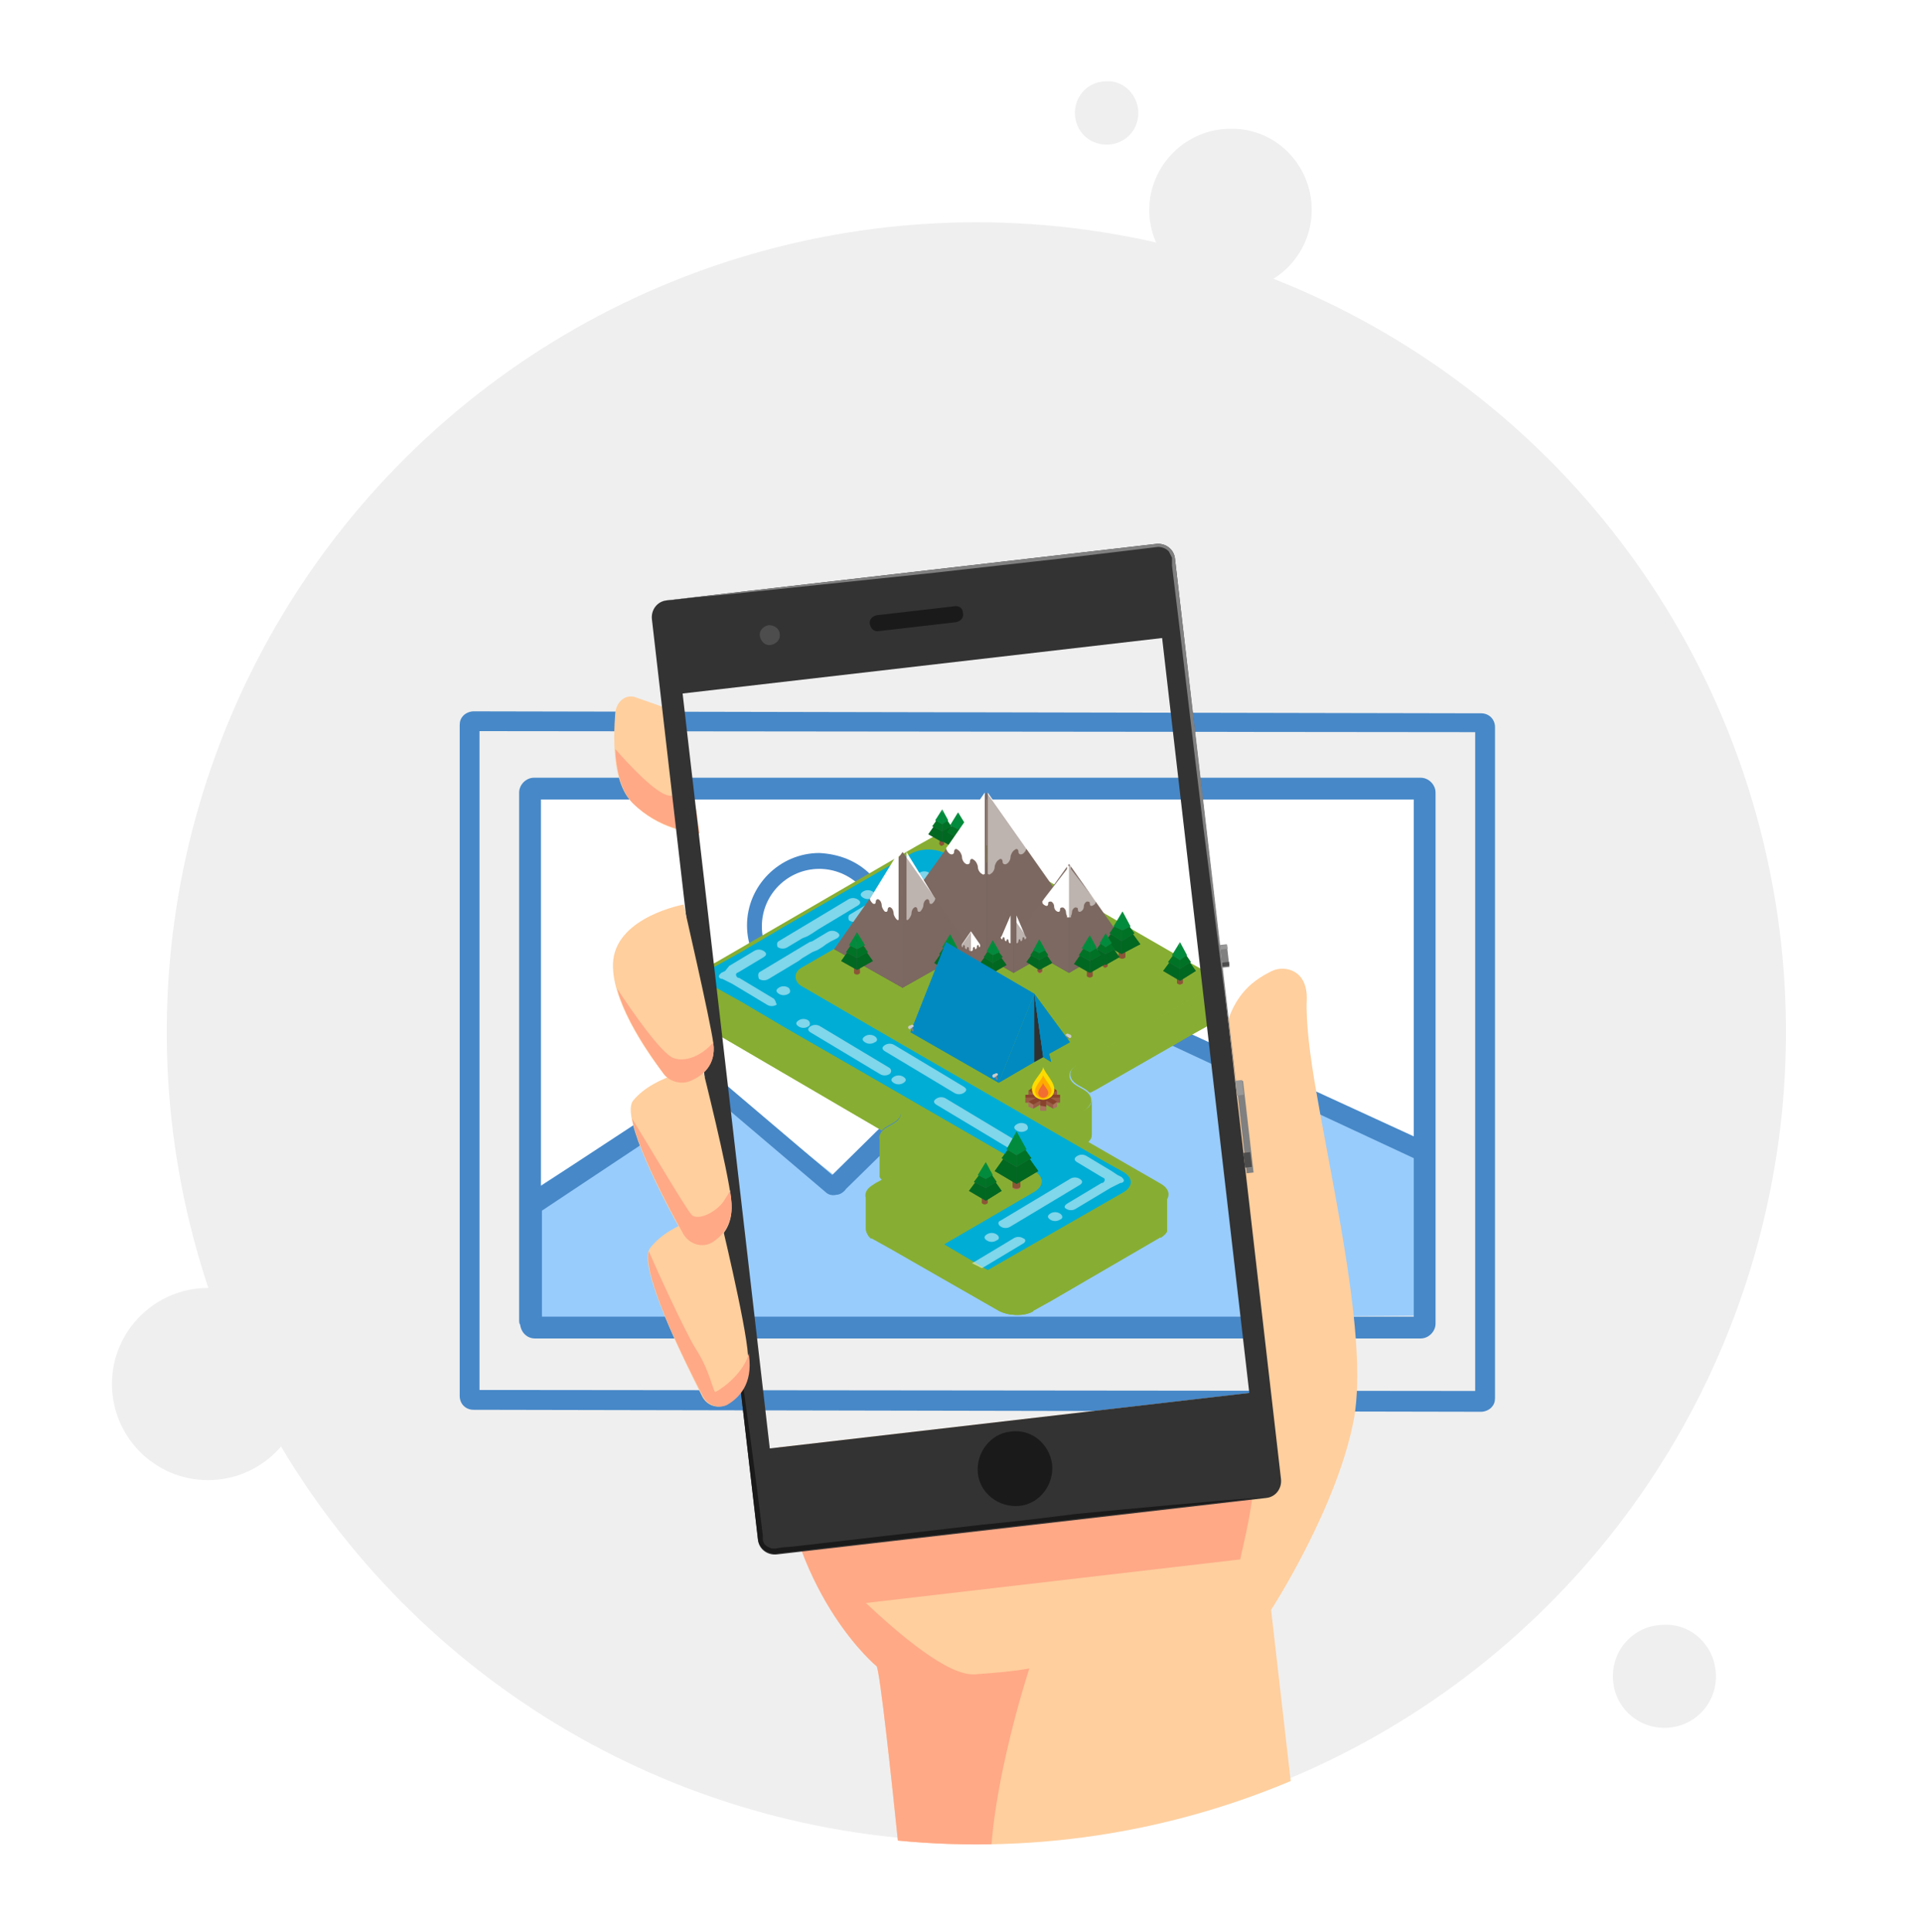 <?xml version="1.0" encoding="utf-8"?>
<!-- Generator: Adobe Illustrator 22.1.0, SVG Export Plug-In . SVG Version: 6.00 Build 0)  -->
<svg version="1.1" id="Layer_1" xmlns="http://www.w3.org/2000/svg" xmlns:xlink="http://www.w3.org/1999/xlink" x="0px" y="0px"
	 viewBox="0 0 194 195" style="enable-background:new 0 0 194 195;" xml:space="preserve">
<style type="text/css">
	.st0{fill:#EFEFEF;}
	.st1{fill:#FFFFFF;}
	.st2{fill:#98CCFC;}
	.st3{fill:#4788C8;}
	.st4{fill:#87AE32;}
	.st5{fill:#00ADD5;}
	.st6{opacity:0.5;}
	.st7{fill:#B17958;}
	.st8{fill:#8C5537;}
	.st9{fill:#5A5A5A;}
	.st10{fill:#006821;}
	.st11{opacity:0.5;fill:#006821;}
	.st12{fill:#007326;}
	.st13{opacity:0.5;fill:#007326;}
	.st14{fill:#008C3C;}
	.st15{opacity:0.5;fill:#008C3C;}
	.st16{fill:#7D6961;}
	.st17{opacity:0.5;fill:#7D6961;}
	.st18{fill:#CCCCCC;}
	.st19{fill:#808080;}
	.st20{fill:#008AC1;}
	.st21{opacity:0.5;fill:#008AC1;}
	.st22{fill:#303030;}
	.st23{fill:#AD725E;}
	.st24{fill:#9B5B42;}
	.st25{fill:#89432C;}
	.st26{fill:#FFDC00;}
	.st27{fill:#FFAB00;}
	.st28{fill:#F16D31;}
	.st29{clip-path:url(#SVGID_2_);}
	.st30{fill:#FFCF9E;}
	.st31{fill:#FFA987;}
	.st32{fill:#333333;}
	.st33{fill:#1A1A1A;}
	.st34{fill:#4D4D4D;}
	.st35{fill:#989898;}
</style>
<g>
	
		<ellipse transform="matrix(0.263 -0.965 0.965 0.263 -27.908 171.802)" class="st0" cx="98.5" cy="104.2" rx="81.7" ry="81.7"/>
	<path class="st0" d="M30.7,139.7c0,5.4-4.4,9.7-9.7,9.7c-5.4,0-9.7-4.4-9.7-9.7c0-5.4,4.4-9.7,9.7-9.7
		C26.3,129.9,30.7,134.3,30.7,139.7z"/>
	<path class="st0" d="M173.2,169.2c0,2.9-2.3,5.2-5.2,5.2c-2.9,0-5.2-2.3-5.2-5.2c0-2.9,2.3-5.2,5.2-5.2
		C170.9,163.9,173.2,166.3,173.2,169.2z"/>
	<path class="st0" d="M132.4,21.2c0,4.5-3.7,8.2-8.2,8.2c-4.5,0-8.2-3.7-8.2-8.2c0-4.5,3.7-8.2,8.2-8.2
		C128.7,12.9,132.4,16.6,132.4,21.2z"/>
	<path class="st0" d="M114.9,11.4c0,1.8-1.4,3.2-3.2,3.2c-1.8,0-3.2-1.4-3.2-3.2c0-1.8,1.4-3.2,3.2-3.2
		C113.4,8.1,114.9,9.6,114.9,11.4z"/>
</g>
<g>
	<rect x="53.9" y="78.9" class="st1" width="89.8" height="40.9"/>
	<polygon class="st2" points="54.2,119.9 71.8,108.8 84.4,118.8 105.8,97.9 142.9,115.4 143,132.8 54.6,133.4 	"/>
	<g id="XMLID_12_">
		<path id="XMLID_20_" class="st3" d="M47.8,71.8L47.8,71.8c-0.4,0-0.8,0.2-1,0.4c-0.3,0.3-0.4,0.6-0.4,1v67.7
			c0,0.8,0.6,1.4,1.4,1.4l101.7,0.2h0c0.4,0,0.8-0.2,1-0.4c0.3-0.3,0.4-0.6,0.4-1V73.4c0-0.8-0.6-1.4-1.4-1.4L47.8,71.8z
			 M148.9,140.4l-100.5-0.1V73.8l100.5,0.1V140.4z"/>
		<path id="XMLID_17_" class="st3" d="M82.7,100.8c2,0,3.8-0.8,5.2-2.1c1.4-1.4,2.1-3.2,2.1-5.2c0-2-0.8-3.8-2.1-5.2
			c-1.4-1.4-3.2-2.1-5.2-2.2h0c-4,0-7.3,3.3-7.3,7.3c0,2,0.8,3.8,2.1,5.2C78.9,100.1,80.7,100.8,82.7,100.8
			C82.7,100.8,82.7,100.8,82.7,100.8z M76.9,93.5c0-3.2,2.6-5.8,5.8-5.8h0h0c1.5,0,3,0.6,4.1,1.7c1.1,1.1,1.7,2.6,1.7,4.1
			c0,1.6-0.6,3-1.7,4.1c-1.1,1.1-2.6,1.7-4.1,1.7h0c-1.5,0-3-0.6-4.1-1.7C77.5,96.5,76.9,95.1,76.9,93.5z"/>
		<path id="XMLID_13_" class="st3" d="M54,135.1h89.4c0.8,0,1.5-0.7,1.5-1.5v-0.4v-16.9V80c0-0.8-0.7-1.5-1.5-1.5H53.9
			c-0.8,0-1.5,0.7-1.5,1.5v53.2c0,0.2,0,0.4,0.1,0.5C52.6,134.5,53.2,135.1,54,135.1z M142.7,132.5v0.4h-88v-10.7l17.3-11.5
			l11.3,9.6c0.3,0.3,0.7,0.4,1.1,0.3c0.4,0,0.8-0.3,1-0.6L106,99.8l36.7,17.1V132.5z M54.6,80.7h88.1v34l-35.9-16.5
			c-0.3-0.3-0.7-0.5-1.2-0.4c-0.4,0-0.8,0.2-1.1,0.6L84,118.6L72.7,109c-0.3-0.3-0.7-0.4-1.1-0.4c-0.4,0-0.8,0.2-1,0.6l-16,10.5
			V80.7z"/>
	</g>
</g>
<g>
	<g>
		<g>
			<path class="st4" d="M117.2,121.5l-1.3,0.7l-0.5,0.3l-2.8,1.6v0l-6.5,3.7l0,0l-1.8,1c0,0-0.1,0-0.1,0.1c-1,0.5-2.5,0.5-3.4-0.1
				l-9.7-5.6l-1.2-0.7l-0.5-0.3l-1.3-0.7c-0.5-0.3-0.7-0.7-0.7-1l0,0l0,3.5c0,0.3,0.1,0.5,0.3,0.8c0,0,0,0,0,0c0,0,0.1,0.1,0.1,0.1
				c0,0,0,0,0,0c0,0,0.1,0.1,0.1,0.1c0,0,0,0,0,0c0,0,0,0,0.1,0l1.8,1h0l11,6.3c0.9,0.5,2.5,0.6,3.4,0.1c0,0,0.1,0,0.1-0.1l1.8-1
				l0,0l11-6.4c0,0,0,0,0.1,0c0,0,0,0,0,0c0.3-0.2,0.5-0.4,0.6-0.6c0,0,0,0,0,0c0,0,0-0.1,0-0.1c0,0,0,0,0,0c0,0,0,0,0-0.1
				c0,0,0-0.1,0-0.1c0,0,0,0,0,0c0,0,0,0,0,0h0v-3.5l0,0C117.9,120.8,117.7,121.2,117.2,121.5z"/>
			<path class="st4" d="M107.6,116.6l1.8-1c0.2-0.1,0.4-0.2,0.5-0.4l0,0c0.2-0.2,0.3-0.4,0.3-0.7l0-3.5l0,0c0,0.4-0.2,0.8-0.7,1
				l-1.3,0.7l-0.5,0.3l-2.8,1.6v2.6h1.5L107.6,116.6z"/>
			<path class="st4" d="M89.5,115.8c-0.5-0.3-0.7-0.7-0.7-1l0,0l0,3.5h0c0,0.1,0,0.2,0,0.3c0,0,0,0,0,0.1c0,0,0,0,0,0
				c0,0,0,0.1,0,0.1c0,0,0,0,0,0c0.1,0.2,0.3,0.4,0.6,0.6l1.8,1l1.2,0.7H94v-2.6l-2.8-1.6l-0.5-0.3L89.5,115.8z"/>
			<path class="st4" d="M89,114.1c0.1-0.1,0.3-0.3,0.5-0.4l0.7-0.4l0,0c1-0.6,1-1.5,0-2.1l-17.7-10.2l-0.5-0.3l-1.3-0.7
				c-0.5-0.3-0.7-0.7-0.7-1l0,0v3.5h0l0,0c0,0,0,0.1,0,0.1c0,0,0,0,0,0c0,0,0,0.1,0,0.1c0,0,0,0,0,0c0,0,0,0.1,0,0.1c0,0,0,0,0,0
				c0,0,0,0,0,0.1c0,0,0,0.1,0.1,0.1c0,0,0,0,0,0c0,0,0,0.1,0.1,0.1c0,0,0,0,0,0c0,0,0.1,0.1,0.1,0.1c0,0,0,0,0,0
				c0,0,0.1,0.1,0.1,0.1c0,0,0,0,0,0c0,0,0.1,0.1,0.2,0.1l1.8,1l1.2,0.7l0,0L89,114.1z"/>
			<path class="st4" d="M122.4,102.6C122.4,102.6,122.4,102.6,122.4,102.6C122.4,102.6,122.4,102.6,122.4,102.6L122.4,102.6l0-3.6h0
				c0,0.4-0.2,0.8-0.7,1l-1.3,0.7l-0.5,0.3l0,0l-9.4,5.4l-1.4,0.8l-0.3,0.2c-1,0.6-1,1.5,0,2.1l0,0l0.7,0.4l0,0l0,0
				c0.2,0.1,0.4,0.3,0.5,0.4l0.6-0.3l8.2-4.7h0l1.2-0.7l0,0l1.8-1c0,0,0,0,0,0c0,0,0.1-0.1,0.1-0.1c0,0,0,0,0.1,0c0,0,0,0,0.1-0.1
				c0,0,0.1-0.1,0.1-0.1c0,0,0,0,0,0c0,0,0.1-0.1,0.1-0.1l0,0C122.3,103,122.4,102.8,122.4,102.6z"/>
		</g>
		<g>
			<g>
				<path class="st4" d="M117.2,121.5l-1.3,0.7l-0.5,0.3l-2.8,1.6v0l-6.5,3.7l0,0l-1.8,1c0,0-0.1,0-0.1,0.1c-1,0.5-2.5,0.5-3.4-0.1
					l-9.7-5.6l-1.2-0.7l-0.5-0.3l-1.3-0.7c-0.5-0.3-0.7-0.7-0.7-1l0,0l0,3.5c0,0.3,0.1,0.5,0.3,0.8c0,0,0,0,0,0c0,0,0.1,0.1,0.1,0.1
					c0,0,0,0,0,0c0,0,0.1,0.1,0.1,0.1c0,0,0,0,0,0c0,0,0,0,0.1,0l1.8,1h0l11,6.3c0.9,0.5,2.5,0.6,3.4,0.1c0,0,0.1,0,0.1-0.1l1.8-1
					l0,0l11-6.4c0,0,0,0,0.1,0c0,0,0,0,0,0c0.3-0.2,0.5-0.4,0.6-0.6c0,0,0,0,0,0c0,0,0-0.1,0-0.1c0,0,0,0,0,0c0,0,0,0,0-0.1
					c0,0,0-0.1,0-0.1c0,0,0,0,0,0c0,0,0,0,0,0h0v-3.5l0,0C117.9,120.8,117.7,121.2,117.2,121.5z"/>
				<path class="st4" d="M107.6,116.6l1.8-1c0.2-0.1,0.4-0.2,0.5-0.4l0,0c0.2-0.2,0.3-0.4,0.3-0.7l0-3.5l0,0c0,0.4-0.2,0.8-0.7,1
					l-1.3,0.7l-0.5,0.3l-2.8,1.6v2.6h1.5L107.6,116.6z"/>
				<path class="st4" d="M89.5,115.8c-0.5-0.3-0.7-0.7-0.7-1l0,0l0,3.5h0c0,0.1,0,0.2,0,0.3c0,0,0,0,0,0.1c0,0,0,0,0,0
					c0,0,0,0.1,0,0.1c0,0,0,0,0,0c0.1,0.2,0.3,0.4,0.6,0.6l1.8,1l1.2,0.7H94v-2.6l-2.8-1.6l-0.5-0.3L89.5,115.8z"/>
				<path class="st4" d="M89,114.1c0.1-0.1,0.3-0.3,0.5-0.4l0.7-0.4l0,0c1-0.6,1-1.5,0-2.1l-17.7-10.2l-0.5-0.3l-1.3-0.7
					c-0.5-0.3-0.7-0.7-0.7-1l0,0v3.5h0l0,0c0,0,0,0.1,0,0.1c0,0,0,0,0,0c0,0,0,0.1,0,0.1c0,0,0,0,0,0c0,0,0,0.1,0,0.1c0,0,0,0,0,0
					c0,0,0,0,0,0.1c0,0,0,0.1,0.1,0.1c0,0,0,0,0,0c0,0,0,0.1,0.1,0.1c0,0,0,0,0,0c0,0,0.1,0.1,0.1,0.1c0,0,0,0,0,0
					c0,0,0.1,0.1,0.1,0.1c0,0,0,0,0,0c0,0,0.1,0.1,0.2,0.1l1.8,1l1.2,0.7l0,0L89,114.1z"/>
				<path class="st4" d="M122.4,102.6C122.4,102.6,122.4,102.6,122.4,102.6C122.4,102.6,122.4,102.6,122.4,102.6L122.4,102.6l0-3.6
					h0c0,0.4-0.2,0.8-0.7,1l-1.3,0.7l-0.5,0.3l0,0l-9.4,5.4l-1.4,0.8l-0.3,0.2c-1,0.6-1,1.5,0,2.1l0,0l0.7,0.4l0,0l0,0
					c0.2,0.1,0.4,0.3,0.5,0.4l0.6-0.3l8.2-4.7h0l1.2-0.7l0,0l1.8-1c0,0,0,0,0,0c0,0,0.1-0.1,0.1-0.1c0,0,0,0,0.1,0c0,0,0,0,0.1-0.1
					c0,0,0.1-0.1,0.1-0.1c0,0,0,0,0,0c0,0,0.1-0.1,0.1-0.1l0,0C122.3,103,122.4,102.8,122.4,102.6z"/>
			</g>
			<path class="st4" d="M121.6,98l-1.8-1L99.7,85.4l-1.8-1c-1-0.6-2.6-0.6-3.6,0l0,0l-1.8,1l0,0L72.5,97l0,0l-1.8,1
				c0,0-0.1,0-0.1,0.1c-0.9,0.6-0.8,1.4,0.1,2l1.8,1l17.7,10.2c1,0.6,1,1.5,0,2.1l0,0l-0.7,0.4c-1,0.6-1,1.5,0,2.1l0.7,0.4l0,0
				c1,0.6,1,1.5,0,2.1l0,0l0,0l-1.6,0.9l-0.2,0.1l-0.3,0.2c-1,0.6-1,1.5,0,2.1l1.8,1h0l11,6.3c0.9,0.5,2.5,0.6,3.4,0.1
				c0,0,0.1,0,0.1-0.1l1.8-1l0,0l11-6.4c1-0.6,1-1.5,0-2.1l-8.5-4.9c-1-0.6-1-1.5,0-2.1l0,0l0.6-0.3l0.1-0.1l0,0l0,0l0,0l0,0l0,0
				c1-0.6,1-1.5,0-2.1l0,0l0,0l-0.7-0.4l0,0c-1-0.6-1-1.5,0-2.1l0.3-0.2l1.4-0.8l9.4-5.4l1.8-1C122.6,99.5,122.6,98.6,121.6,98z"/>
		</g>
	</g>
	<g>
		<path class="st5" d="M80.3,98.6c0-0.4,0.2-0.7,0.7-1l-1.8,1l1.8,1C80.6,99.4,80.3,99,80.3,98.6z"/>
		<path class="st5" d="M113.4,118.3l-1.8-1L91,105.4l-11.7-6.8l18.9-10.9l-2.7-1.5c-1-0.6-2.6-0.6-3.6,0l0,0l-1.8,1l-10.9,6.3
			l-4.4,2.6l-2.7,1.5c-0.5,0.3-0.7,0.7-0.7,1c0,0.4,0.2,0.7,0.7,1l2.7,1.5l4.4,2.6l7.3,4.2l16.1,9.3l1.8,1c1,0.6,1,1.5,0,2.1
			l-9.1,5.3l4.4,2.6l13.6-7.8C114.4,119.8,114.4,118.9,113.4,118.3z"/>
		<g class="st6">
			<path class="st1" d="M89.8,107.8l-0.5-0.3l-0.5-0.3l-0.5-0.3l-0.5-0.3l-0.5-0.3l-0.5-0.3l-0.5-0.3l-1-0.6l-0.5-0.3l-0.5-0.3
				l-0.5-0.3l-0.5-0.3l-0.5-0.3c-0.3-0.2-0.7-0.2-1,0c-0.3,0.2-0.3,0.4,0,0.6l0.5,0.3l0.5,0.3l0.5,0.3l0.5,0.3l0.5,0.3l1,0.6
				l0.5,0.3l0.5,0.3l0.5,0.3l0.5,0.3l0.5,0.3l0.5,0.3l0.5,0.3c0.3,0.2,0.7,0.2,1,0C90,108.2,90,108,89.8,107.8z"/>
			<path class="st1" d="M97.3,109.7l-0.5-0.3l-0.5-0.3l-0.5-0.3l-0.5-0.3l-0.5-0.3l-0.5-0.3l-0.5-0.3l-1-0.6l-0.5-0.3l-0.5-0.3
				l-0.5-0.3l-0.5-0.3l-0.5-0.3c-0.3-0.2-0.7-0.2-1,0c-0.3,0.2-0.3,0.4,0,0.6l0.5,0.3l0.5,0.3l0.5,0.3l0.5,0.3l0.5,0.3l1,0.6
				l0.5,0.3l0.5,0.3l0.5,0.3l0.5,0.3l0.5,0.3l0.5,0.3l0.5,0.3c0.3,0.2,0.7,0.2,1,0C97.6,110.1,97.6,109.9,97.3,109.7z"/>
			<path class="st1" d="M102.5,115.1l-0.5-0.3l-0.5-0.3l-0.5-0.3l-0.5-0.3l-0.5-0.3l-0.5-0.3l-0.5-0.3l-1-0.6l-0.5-0.3l-0.5-0.3
				l-0.5-0.3l-0.5-0.3l-0.5-0.3c-0.3-0.2-0.7-0.2-1,0c-0.3,0.2-0.3,0.4,0,0.6l0.5,0.3l0.5,0.3l0.5,0.3l0.5,0.3l0.5,0.3l1,0.6
				l0.5,0.3l0.5,0.3l0.5,0.3l0.5,0.3l0.5,0.3l0.5,0.3l0.5,0.3c0.3,0.2,0.7,0.2,1,0C102.7,115.5,102.7,115.3,102.5,115.1z"/>
			<path class="st1" d="M103.3,125c-0.3-0.2-0.7-0.2-1,0l-0.5,0.3l-0.5,0.3l-0.5,0.3l-0.5,0.3l-0.5,0.3l-1,0.6l-0.5,0.3l-0.2,0.1
				l1,0.5l0.2-0.1l0.5-0.3l1-0.6l0.5-0.3l0.5-0.3l0.5-0.3l0.5-0.3l0.5-0.3C103.5,125.4,103.6,125.1,103.3,125z"/>
			<path class="st1" d="M101,123.2l0.5-0.3l0.5-0.3l0.5-0.3l0.5-0.3l0.5-0.3l0.5-0.3l0.5-0.3l1-0.6l0.5-0.3l0.5-0.3l0.5-0.3l0.5-0.3
				l0.5-0.3c0.3-0.2,0.7-0.2,1,0c0.3,0.2,0.3,0.4,0,0.6l-0.5,0.3l-0.5,0.3l-0.5,0.3l-0.5,0.3l-0.5,0.3l-1,0.6l-0.5,0.3l-0.5,0.3
				l-0.5,0.3l-0.5,0.3l-0.5,0.3l-0.5,0.3l-0.5,0.3c-0.3,0.2-0.7,0.2-1,0C100.7,123.6,100.7,123.3,101,123.2z"/>
			<path class="st1" d="M76.7,98.1l0.5-0.3l0.5-0.3l0.5-0.3l0.5-0.3l0.5-0.3l0.5-0.3l0.5-0.3l1-0.6l0.5-0.3L82,95l0.5-0.3l0.5-0.3
				l0.5-0.3c0.3-0.2,0.7-0.2,1,0c0.3,0.2,0.3,0.4,0,0.6L83.9,95l-0.5,0.3L83,95.6l-0.5,0.3L82,96.1l-1,0.6L80.6,97l-0.5,0.3
				l-0.5,0.3l-0.5,0.3l-0.5,0.3l-0.5,0.3l-0.5,0.3c-0.3,0.2-0.7,0.2-1,0C76.5,98.5,76.5,98.2,76.7,98.1z"/>
			<path class="st1" d="M78.1,100.8l-0.5-0.3l-0.5-0.3l-0.5-0.3l-0.5-0.3l-0.5-0.3l-0.5-0.3l-0.5-0.3l-0.1,0
				c-0.2-0.1-0.3-0.4-0.1-0.5l0,0l0,0l0.2-0.1l0.5-0.3l0.5-0.3l0.5-0.3l0.5-0.3l0.5-0.3c0.3-0.2,0.3-0.4,0-0.6c-0.3-0.2-0.7-0.2-1,0
				l-0.5,0.3l-0.5,0.3l-0.5,0.3l-0.5,0.3l-0.5,0.3L73.2,98l-0.4,0.2l-0.1,0.1c0,0,0,0,0,0c0,0,0,0,0,0c-0.2,0.2-0.2,0.4,0.1,0.5
				l0.1,0l0.4,0.2l0.6,0.3l0.5,0.3l0.5,0.3l0.5,0.3l0.5,0.3l0.5,0.3l0.5,0.3l0.5,0.3c0.3,0.2,0.7,0.2,1,0
				C78.3,101.2,78.3,101,78.1,100.8z"/>
			<path class="st1" d="M107.7,121.5l0.5-0.3l0.5-0.3l0.5-0.3l0.5-0.3l0.5-0.3l0.5-0.3l0.5-0.3l0.1,0c0.2-0.1,0.3-0.4,0.1-0.5l0,0
				l0,0l-0.2-0.1l-0.5-0.3l-0.5-0.3l-0.5-0.3l-0.5-0.3l-0.5-0.3c-0.3-0.2-0.3-0.4,0-0.6c0.3-0.2,0.7-0.2,1,0l0.5,0.3l0.5,0.3
				l0.5,0.3l0.5,0.3l0.5,0.3l0.6,0.4l0.4,0.2l0.1,0.1c0,0,0,0,0,0c0,0,0,0,0,0c0.2,0.2,0.2,0.4-0.1,0.5l-0.1,0l-0.4,0.2l-0.6,0.3
				l-0.5,0.3l-0.5,0.3l-0.5,0.3l-0.5,0.3l-0.5,0.3l-0.5,0.3l-0.5,0.3c-0.3,0.2-0.7,0.2-1,0C107.4,121.9,107.4,121.7,107.7,121.5z"/>
			<path class="st1" d="M78.6,95l0.5-0.3l0.5-0.3l0.5-0.3l0.5-0.3l0.5-0.3l0.5-0.3l0.5-0.3l1-0.6l0.5-0.3l0.5-0.3l0.5-0.3l0.5-0.3
				l0.5-0.3c0.3-0.2,0.7-0.2,1,0c0.3,0.2,0.3,0.4,0,0.6l-0.5,0.3l-0.5,0.3l-0.5,0.3l-0.5,0.3l-0.5,0.3l-1,0.6l-0.5,0.3L82,94.2
				l-0.5,0.3L81,94.7L80.5,95l-0.5,0.3l-0.5,0.3c-0.3,0.2-0.7,0.2-1,0C78.4,95.4,78.4,95.1,78.6,95z"/>
			<path class="st1" d="M85.8,92.3l0.5-0.3l0.5-0.3l0.5-0.3l0.5-0.3l0.5-0.3l0.5-0.3l0.5-0.3l1-0.6l0.5-0.3l0.5-0.3l0.5-0.3l0.5-0.3
				l0.5-0.3c0.3-0.2,0.7-0.2,1,0c0.3,0.2,0.3,0.4,0,0.6L93,89.2l-0.5,0.3L92,89.8l-0.5,0.3l-0.5,0.3l-1,0.6l-0.5,0.3l-0.5,0.3
				l-0.5,0.3L88.2,92l-0.5,0.3l-0.5,0.3l-0.5,0.3c-0.3,0.2-0.7,0.2-1,0C85.6,92.7,85.6,92.4,85.8,92.3z"/>
			<path class="st1" d="M88.3,105.2c-0.3,0.2-0.7,0.2-1,0c-0.3-0.2-0.3-0.4,0-0.6c0.3-0.2,0.7-0.2,1,0
				C88.6,104.8,88.6,105.1,88.3,105.2z"/>
			<path class="st1" d="M81.6,103.6c-0.3,0.2-0.7,0.2-1,0c-0.3-0.2-0.3-0.4,0-0.6c0.3-0.2,0.7-0.2,1,0
				C81.8,103.2,81.8,103.5,81.6,103.6z"/>
			<path class="st1" d="M91.2,109.3c-0.3,0.2-0.7,0.2-1,0c-0.3-0.2-0.3-0.4,0-0.6c0.3-0.2,0.7-0.2,1,0
				C91.5,108.9,91.5,109.1,91.2,109.3z"/>
			<path class="st1" d="M103.6,114.1c-0.3,0.2-0.7,0.2-1,0c-0.3-0.2-0.3-0.4,0-0.6c0.3-0.2,0.7-0.2,1,0
				C103.8,113.7,103.8,114,103.6,114.1z"/>
			<path class="st1" d="M107,123.1c-0.3,0.2-0.7,0.2-1,0c-0.3-0.2-0.3-0.4,0-0.6c0.3-0.2,0.7-0.2,1,0
				C107.3,122.7,107.3,123,107,123.1z"/>
			<path class="st1" d="M100.6,125.2c-0.3,0.2-0.7,0.2-1,0c-0.3-0.2-0.3-0.4,0-0.6c0.3-0.2,0.7-0.2,1,0
				C100.9,124.8,100.9,125.1,100.6,125.2z"/>
			<path class="st1" d="M79.6,100.3c-0.3,0.2-0.7,0.2-1,0c-0.3-0.2-0.3-0.4,0-0.6c0.3-0.2,0.7-0.2,1,0
				C79.8,99.9,79.8,100.2,79.6,100.3z"/>
			<path class="st1" d="M88.1,90.6c-0.3,0.2-0.7,0.2-1,0c-0.3-0.2-0.3-0.4,0-0.6c0.3-0.2,0.7-0.2,1,0C88.4,90.2,88.4,90.4,88.1,90.6
				z"/>
		</g>
	</g>
	<g>
		<g>
			<g>
				<path class="st7" d="M94.9,85c0.1-0.1,0.3-0.1,0.3,0c0,0,0.1,0.1,0.1,0.1l0,0c0,0,0,0.1-0.1,0.1c-0.1,0.1-0.3,0.1-0.3,0
					c0,0-0.1-0.1-0.1-0.1L94.9,85C94.8,85.1,94.8,85.1,94.9,85z"/>
				<path class="st8" d="M94.9,84.5c0.1,0.1,0.3,0.1,0.3,0c0,0,0.1-0.1,0.1-0.1v0.8l0,0c0,0,0,0.1-0.1,0.1c-0.1,0.1-0.3,0.1-0.3,0
					c0,0-0.1-0.1-0.1-0.1v0L94.9,84.5C94.8,84.4,94.8,84.4,94.9,84.5z"/>
				<path class="st7" d="M95.2,84.5c-0.1,0.1-0.3,0.1-0.3,0c0,0-0.1-0.1-0.1-0.1v0c0,0,0-0.1,0.1-0.1c0.1-0.1,0.3-0.1,0.3,0
					c0,0,0.1,0.1,0.1,0.1l0,0C95.3,84.4,95.3,84.4,95.2,84.5z"/>
			</g>
			<g>
				<polygon class="st9" points="95.1,85 93.7,84.2 95.1,83.4 96.5,84.2 				"/>
				<polygon class="st10" points="95.1,85 95.1,82.2 96.5,84.2 				"/>
				<polygon class="st10" points="95.1,82.2 93.7,84.2 95.1,85 				"/>
				<polygon class="st11" points="95.1,85 95.1,82.2 96.5,84.2 				"/>
			</g>
			<g>
				<polygon class="st9" points="95.1,83.9 94.1,83.4 95.1,82.8 96,83.4 				"/>
				<polygon class="st12" points="95.1,83.9 95.1,82 96,83.4 				"/>
				<polygon class="st12" points="95.1,82 94.1,83.4 95.1,83.9 				"/>
				<polygon class="st13" points="95.1,83.9 95.1,82 96,83.4 				"/>
			</g>
			<g>
				<polygon class="st9" points="95.1,83.2 94.4,82.8 95.1,82.4 95.7,82.8 				"/>
				<polygon class="st14" points="95.1,83.2 95.1,81.7 95.7,82.8 				"/>
				<polygon class="st14" points="95.1,81.7 94.4,82.8 95.1,83.2 				"/>
				<polygon class="st15" points="95.1,83.2 95.1,81.7 95.7,82.8 				"/>
			</g>
		</g>
		<g>
			<g>
				<path class="st7" d="M96.5,85.9c0.1-0.1,0.3-0.1,0.4,0C97,85.9,97,86,97,86v0c0,0,0,0.1-0.1,0.1c-0.1,0.1-0.3,0.1-0.4,0
					c-0.1,0-0.1-0.1-0.1-0.1v0C96.4,86,96.4,85.9,96.5,85.9z"/>
				<path class="st8" d="M96.5,85.3c0.1,0.1,0.3,0.1,0.4,0c0.1,0,0.1-0.1,0.1-0.1V86v0c0,0,0,0.1-0.1,0.1c-0.1,0.1-0.3,0.1-0.4,0
					c-0.1,0-0.1-0.1-0.1-0.1v0v-0.9C96.4,85.2,96.4,85.2,96.5,85.3z"/>
				<path class="st7" d="M96.9,85.3c-0.1,0.1-0.3,0.1-0.4,0c-0.1,0-0.1-0.1-0.1-0.1v0c0,0,0-0.1,0.1-0.1c0.1-0.1,0.3-0.1,0.4,0
					c0.1,0,0.1,0.1,0.1,0.1v0C97,85.2,97,85.2,96.9,85.3z"/>
			</g>
			<g>
				<polygon class="st9" points="96.7,85.8 95.1,84.9 96.7,84 98.3,84.9 				"/>
				<polygon class="st10" points="96.7,85.8 96.7,82.6 98.3,84.9 				"/>
				<polygon class="st10" points="96.7,82.6 95.1,84.9 96.7,85.8 				"/>
				<polygon class="st11" points="96.7,85.8 96.7,82.6 98.3,84.9 				"/>
			</g>
			<g>
				<polygon class="st9" points="96.7,84.6 95.6,84 96.7,83.3 97.8,84 				"/>
				<polygon class="st12" points="96.7,84.6 96.7,82.4 97.8,84 				"/>
				<polygon class="st12" points="96.7,82.4 95.6,84 96.7,84.6 				"/>
				<polygon class="st13" points="96.7,84.6 96.7,82.4 97.8,84 				"/>
			</g>
			<g>
				<polygon class="st9" points="96.7,83.7 95.9,83.3 96.7,82.8 97.5,83.3 				"/>
				<polygon class="st14" points="96.7,83.7 96.7,82 97.5,83.3 				"/>
				<polygon class="st14" points="96.7,82 95.9,83.3 96.7,83.7 				"/>
				<polygon class="st15" points="96.7,83.7 96.7,82 97.5,83.3 				"/>
			</g>
		</g>
	</g>
	<g>
		<g>
			<polygon class="st9" points="99.6,96.6 91.1,91.8 99.5,87 107.9,91.8 			"/>
			<polygon class="st16" points="99.6,96.6 99.6,80 107.9,91.8 			"/>
			<polygon class="st16" points="99.6,80 91.1,91.8 99.6,96.6 			"/>
			<path class="st1" d="M95.8,85.2l-0.3,0.4c0,0.2,0.2,0.5,0.4,0.6c0.2,0.1,0.4,0,0.4-0.2c0-0.3,0.2-0.4,0.4-0.2
				c0.2,0.1,0.4,0.5,0.4,0.7c0,0.3,0.2,0.6,0.4,0.7c0.2,0.1,0.4,0,0.4-0.2c0-0.3,0.2-0.4,0.4-0.2c0.2,0.1,0.4,0.5,0.4,0.7
				c0,0.3,0.2,0.6,0.4,0.7l0,0l0,0c0.1,0.1,0.2,0.1,0.3,0v-0.8V80L95.8,85.2z"/>
			<path class="st1" d="M103.3,85.2l0.3,0.4c0,0.2-0.2,0.5-0.4,0.6c-0.2,0.1-0.4,0-0.4-0.2c0-0.3-0.2-0.4-0.4-0.2
				c-0.2,0.1-0.4,0.5-0.4,0.7c0,0.3-0.2,0.6-0.4,0.7c-0.2,0.1-0.4,0-0.4-0.2c0-0.3-0.2-0.4-0.4-0.2c-0.2,0.1-0.4,0.5-0.4,0.7
				c0,0.3-0.2,0.6-0.4,0.7l0,0l0,0c-0.1,0.1-0.2,0.1-0.3,0v-0.8V80L103.3,85.2z"/>
			<polygon class="st17" points="99.6,96.6 99.6,80 107.9,91.8 			"/>
		</g>
		<g>
			<polygon class="st9" points="107.9,98.2 113.4,95 107.9,91.8 102.3,95 			"/>
			<polygon class="st16" points="107.9,98.2 107.9,87.2 102.3,95 			"/>
			<polygon class="st16" points="107.9,87.2 113.4,95 107.9,98.2 			"/>
			<path class="st1" d="M110.4,90.7l0.2,0.3c0,0.2-0.1,0.3-0.3,0.4c-0.2,0.1-0.3,0-0.3-0.2c0-0.2-0.1-0.2-0.3-0.2
				c-0.2,0.1-0.3,0.3-0.3,0.5c0,0.2-0.1,0.4-0.3,0.5c-0.2,0.1-0.3,0-0.3-0.2c0-0.2-0.1-0.2-0.3-0.2c-0.2,0.1-0.3,0.3-0.3,0.5
				c0,0.2-0.1,0.4-0.3,0.5l0,0l0,0c-0.1,0-0.1,0-0.2,0v-0.5v-4.9L110.4,90.7z"/>
			<path class="st1" d="M105.4,90.7l-0.2,0.3c0,0.2,0.1,0.3,0.3,0.4c0.2,0.1,0.3,0,0.3-0.2c0-0.2,0.1-0.2,0.3-0.2
				c0.2,0.1,0.3,0.3,0.3,0.5c0,0.2,0.1,0.4,0.3,0.5c0.2,0.1,0.3,0,0.3-0.2c0-0.2,0.1-0.2,0.3-0.2c0.2,0.1,0.3,0.3,0.3,0.5
				c0,0.2,0.1,0.4,0.3,0.5l0,0l0,0c0.1,0,0.1,0,0.2,0v-0.5v-4.9L105.4,90.7z"/>
			<polygon class="st17" points="107.9,98.2 107.9,87.2 113.4,95 			"/>
		</g>
		<g>
			<polygon class="st9" points="91.1,99.7 98,95.8 91.1,91.8 84.2,95.8 			"/>
			<polygon class="st16" points="91.1,99.7 91.1,86 84.2,95.8 			"/>
			<polygon class="st16" points="91.1,86 98,95.8 91.1,99.7 			"/>
			<path class="st1" d="M94.2,90.4l0.2,0.3c0,0.2-0.2,0.4-0.3,0.5c-0.2,0.1-0.3,0-0.3-0.2c0-0.2-0.2-0.3-0.3-0.2
				c-0.2,0.1-0.3,0.4-0.3,0.6c0,0.2-0.2,0.5-0.3,0.6c-0.2,0.1-0.3,0-0.3-0.2c0-0.2-0.2-0.3-0.3-0.2c-0.2,0.1-0.3,0.4-0.3,0.6
				c0,0.2-0.2,0.5-0.3,0.6l0,0l0,0c-0.1,0.1-0.2,0.1-0.2,0v-0.7V86L94.2,90.4z"/>
			<path class="st1" d="M88,90.4l-0.2,0.3c0,0.2,0.2,0.4,0.3,0.5c0.2,0.1,0.3,0,0.3-0.2c0-0.2,0.2-0.3,0.3-0.2
				c0.2,0.1,0.3,0.4,0.3,0.6c0,0.2,0.2,0.5,0.3,0.6c0.2,0.1,0.3,0,0.3-0.2c0-0.2,0.2-0.3,0.3-0.2c0.2,0.1,0.3,0.4,0.3,0.6
				c0,0.2,0.2,0.5,0.3,0.6l0,0l0,0c0.1,0.1,0.2,0.1,0.2,0v-0.7V86L88,90.4z"/>
			<polygon class="st17" points="91.1,99.7 91.1,86 98,95.8 			"/>
		</g>
		<g>
			<polygon class="st9" points="102.3,98.2 105.1,96.6 102.3,95 99.6,96.6 			"/>
			<polygon class="st16" points="102.3,98.2 102.3,92.7 99.6,96.6 			"/>
			<polygon class="st16" points="102.3,92.7 105.1,96.6 102.3,98.2 			"/>
			<path class="st1" d="M103.5,94.5l0.1,0.1c0,0.1-0.1,0.2-0.1,0.2c-0.1,0-0.1,0-0.1-0.1c0-0.1-0.1-0.1-0.1-0.1
				c-0.1,0-0.1,0.1-0.1,0.2c0,0.1-0.1,0.2-0.1,0.2c-0.1,0-0.1,0-0.1-0.1c0-0.1-0.1-0.1-0.1-0.1c-0.1,0-0.1,0.2-0.1,0.2
				c0,0.1-0.1,0.2-0.1,0.2l0,0l0,0c0,0-0.1,0-0.1,0v-0.3v-2.5L103.5,94.5z"/>
			<path class="st1" d="M101.1,94.5l-0.1,0.1c0,0.1,0.1,0.2,0.1,0.2c0.1,0,0.1,0,0.1-0.1c0-0.1,0.1-0.1,0.1-0.1
				c0.1,0,0.1,0.1,0.1,0.2c0,0.1,0.1,0.2,0.1,0.2c0.1,0,0.1,0,0.1-0.1c0-0.1,0.1-0.1,0.1-0.1c0.1,0,0.1,0.2,0.1,0.2
				c0,0.1,0.1,0.2,0.1,0.2l0,0l0,0c0,0,0.1,0,0.1,0v-0.3v-2.5L101.1,94.5z"/>
			<polygon class="st17" points="102.3,98.2 102.3,92.7 105.1,96.6 			"/>
		</g>
		<g>
			<polygon class="st9" points="98,98.1 100,96.9 98,95.8 96,96.9 			"/>
			<polygon class="st16" points="98,98.1 98,94.1 96,96.9 			"/>
			<polygon class="st16" points="98,94.1 100,96.9 98,98.1 			"/>
			<path class="st1" d="M98.9,95.3L98.9,95.3c0.1,0.2,0,0.2,0,0.3c-0.1,0-0.1,0-0.1-0.1c0-0.1,0-0.1-0.1-0.1c-0.1,0-0.1,0.1-0.1,0.2
				c0,0.1,0,0.1-0.1,0.2c-0.1,0-0.1,0-0.1-0.1c0-0.1,0-0.1-0.1-0.1c-0.1,0-0.1,0.1-0.1,0.2c0,0.1,0,0.1-0.1,0.2l0,0l0,0
				c0,0-0.1,0-0.1,0v-0.2v-1.8L98.9,95.3z"/>
			<path class="st1" d="M97.1,95.3L97.1,95.3c-0.1,0.2,0,0.2,0,0.3c0.1,0,0.1,0,0.1-0.1c0-0.1,0-0.1,0.1-0.1c0.1,0,0.1,0.1,0.1,0.2
				c0,0.1,0,0.1,0.1,0.2c0.1,0,0.1,0,0.1-0.1c0-0.1,0-0.1,0.1-0.1c0.1,0,0.1,0.1,0.1,0.2c0,0.1,0,0.1,0.1,0.2l0,0l0,0
				c0,0,0.1,0,0.1,0v-0.2v-1.8L97.1,95.3z"/>
			<polygon class="st17" points="98,98.1 98,94.1 96,96.9 			"/>
		</g>
	</g>
	<g>
		<g>
			<g>
				<path class="st7" d="M113,96.4c0.1-0.1,0.3-0.1,0.5,0c0.1,0,0.1,0.1,0.1,0.1v0c0,0,0,0.1-0.1,0.1c-0.1,0.1-0.3,0.1-0.5,0
					c-0.1,0-0.1-0.1-0.1-0.1v0C112.9,96.5,113,96.4,113,96.4z"/>
				<path class="st8" d="M113,95.7c0.1,0.1,0.3,0.1,0.5,0c0.1,0,0.1-0.1,0.1-0.1v1v0c0,0,0,0.1-0.1,0.1c-0.1,0.1-0.3,0.1-0.5,0
					c-0.1,0-0.1-0.1-0.1-0.1v0v-1C112.9,95.6,113,95.6,113,95.7z"/>
				<path class="st7" d="M113.5,95.7c-0.1,0.1-0.3,0.1-0.5,0c-0.1,0-0.1-0.1-0.1-0.1v0c0,0,0-0.1,0.1-0.1c0.1-0.1,0.3-0.1,0.5,0
					c0.1,0,0.1,0.1,0.1,0.1l0,0C113.6,95.6,113.5,95.6,113.5,95.7z"/>
			</g>
			<g>
				<polygon class="st9" points="113.2,96.3 111.4,95.3 113.2,94.2 115.1,95.3 				"/>
				<polygon class="st10" points="113.2,96.3 113.2,92.7 115.1,95.3 				"/>
				<polygon class="st10" points="113.2,92.7 111.4,95.3 113.2,96.3 				"/>
				<polygon class="st11" points="113.2,96.3 113.2,92.7 115.1,95.3 				"/>
			</g>
			<g>
				<polygon class="st9" points="113.2,95 112,94.2 113.2,93.5 114.5,94.2 				"/>
				<polygon class="st12" points="113.2,95 113.2,92.4 114.5,94.2 				"/>
				<polygon class="st12" points="113.2,92.4 112,94.2 113.2,95 				"/>
				<polygon class="st13" points="113.2,95 113.2,92.4 114.5,94.2 				"/>
			</g>
			<g>
				<polygon class="st9" points="113.3,93.9 112.4,93.5 113.2,93 114.1,93.5 				"/>
				<polygon class="st14" points="113.3,93.9 113.3,92 114.1,93.5 				"/>
				<polygon class="st14" points="113.3,92 112.4,93.5 113.3,93.9 				"/>
				<polygon class="st15" points="113.3,93.9 113.3,92 114.1,93.5 				"/>
			</g>
		</g>
		<g>
			<g>
				<path class="st7" d="M111.4,97.4c0.1-0.1,0.2-0.1,0.3,0c0,0,0.1,0.1,0.1,0.1v0c0,0,0,0.1-0.1,0.1c-0.1,0.1-0.2,0.1-0.3,0
					C111.4,97.6,111.4,97.6,111.4,97.4L111.4,97.4C111.4,97.5,111.4,97.5,111.4,97.4z"/>
				<path class="st8" d="M111.4,96.9c0.1,0.1,0.2,0.1,0.3,0c0,0,0.1-0.1,0.1-0.1v0.7v0c0,0,0,0.1-0.1,0.1c-0.1,0.1-0.2,0.1-0.3,0
					c0,0-0.1-0.1-0.1-0.1v0L111.4,96.9C111.4,96.8,111.4,96.8,111.4,96.9z"/>
				<path class="st7" d="M111.8,96.9c-0.1,0.1-0.2,0.1-0.3,0c0,0-0.1-0.1-0.1-0.1v0c0,0,0-0.1,0.1-0.1c0.1-0.1,0.2-0.1,0.3,0
					C111.8,96.7,111.9,96.7,111.8,96.9L111.8,96.9C111.9,96.8,111.8,96.8,111.8,96.9z"/>
			</g>
			<g>
				<polygon class="st9" points="111.6,97.4 110.3,96.6 111.6,95.8 113,96.6 				"/>
				<polygon class="st10" points="111.6,97.4 111.6,94.7 113,96.6 				"/>
				<polygon class="st10" points="111.6,94.7 110.3,96.6 111.6,97.4 				"/>
				<polygon class="st11" points="111.6,97.4 111.6,94.7 113,96.6 				"/>
			</g>
			<g>
				<polygon class="st9" points="111.6,96.3 110.7,95.8 111.6,95.3 112.5,95.8 				"/>
				<polygon class="st12" points="111.6,96.3 111.6,94.5 112.5,95.8 				"/>
				<polygon class="st12" points="111.6,94.5 110.7,95.8 111.6,96.3 				"/>
				<polygon class="st13" points="111.6,96.3 111.6,94.5 112.5,95.8 				"/>
			</g>
			<g>
				<polygon class="st9" points="111.6,95.6 111,95.2 111.6,94.9 112.2,95.2 				"/>
				<polygon class="st14" points="111.6,95.6 111.6,94.2 112.2,95.2 				"/>
				<polygon class="st14" points="111.6,94.2 111,95.2 111.6,95.6 				"/>
				<polygon class="st15" points="111.6,95.6 111.6,94.2 112.2,95.2 				"/>
			</g>
		</g>
		<g>
			<g>
				<path class="st7" d="M109.8,98.3c0.1-0.1,0.3-0.1,0.4,0c0.1,0,0.1,0.1,0.1,0.1l0,0c0,0,0,0.1-0.1,0.1c-0.1,0.1-0.3,0.1-0.4,0
					c-0.1,0-0.1-0.1-0.1-0.1v0C109.7,98.4,109.7,98.3,109.8,98.3z"/>
				<path class="st8" d="M109.8,97.7c0.1,0.1,0.3,0.1,0.4,0c0.1,0,0.1-0.1,0.1-0.1v0.9l0,0c0,0,0,0.1-0.1,0.1
					c-0.1,0.1-0.3,0.1-0.4,0c-0.1,0-0.1-0.1-0.1-0.1v0v-0.9C109.7,97.6,109.7,97.6,109.8,97.7z"/>
				<path class="st7" d="M110.2,97.7c-0.1,0.1-0.3,0.1-0.4,0c-0.1,0-0.1-0.1-0.1-0.1v0c0,0,0-0.1,0.1-0.1c0.1-0.1,0.3-0.1,0.4,0
					c0.1,0,0.1,0.1,0.1,0.1l0,0C110.3,97.6,110.2,97.6,110.2,97.7z"/>
			</g>
			<g>
				<polygon class="st9" points="110,98.2 108.4,97.3 110,96.4 111.6,97.3 				"/>
				<polygon class="st10" points="110,98.2 110,95 111.6,97.3 				"/>
				<polygon class="st10" points="110,95 108.4,97.3 110,98.2 				"/>
				<polygon class="st11" points="110,98.2 110,95 111.6,97.3 				"/>
			</g>
			<g>
				<polygon class="st9" points="110,97 108.9,96.4 110,95.7 111.1,96.4 				"/>
				<polygon class="st12" points="110,97 110,94.8 111.1,96.4 				"/>
				<polygon class="st12" points="110,94.8 108.9,96.4 110,97 				"/>
				<polygon class="st13" points="110,97 110,94.8 111.1,96.4 				"/>
			</g>
			<g>
				<polygon class="st9" points="110,96.1 109.2,95.7 110,95.2 110.7,95.7 				"/>
				<polygon class="st14" points="110,96.1 110,94.4 110.7,95.7 				"/>
				<polygon class="st14" points="110,94.4 109.2,95.7 110,96.1 				"/>
				<polygon class="st15" points="110,96.1 110,94.4 110.7,95.7 				"/>
			</g>
		</g>
		<g>
			<g>
				<path class="st7" d="M104.8,98c0.1-0.1,0.2-0.1,0.3,0c0,0,0.1,0.1,0.1,0.1v0c0,0,0,0.1-0.1,0.1c-0.1,0.1-0.2,0.1-0.3,0
					C104.7,98.1,104.7,98.1,104.8,98L104.8,98C104.7,98,104.7,98,104.8,98z"/>
				<path class="st8" d="M104.8,97.4c0.1,0.1,0.2,0.1,0.3,0c0,0,0.1-0.1,0.1-0.1v0.7v0c0,0,0,0.1-0.1,0.1c-0.1,0.1-0.2,0.1-0.3,0
					c0,0-0.1-0.1-0.1-0.1v0L104.8,97.4C104.7,97.4,104.7,97.4,104.8,97.4z"/>
				<path class="st7" d="M105.1,97.4c-0.1,0.1-0.2,0.1-0.3,0c0,0-0.1-0.1-0.1-0.1v0c0,0,0-0.1,0.1-0.1c0.1-0.1,0.2-0.1,0.3,0
					C105.1,97.3,105.1,97.3,105.1,97.4L105.1,97.4C105.1,97.4,105.1,97.4,105.1,97.4z"/>
			</g>
			<g>
				<polygon class="st9" points="104.9,97.9 103.6,97.1 104.9,96.4 106.2,97.2 				"/>
				<polygon class="st10" points="104.9,97.9 104.9,95.3 106.2,97.2 				"/>
				<polygon class="st10" points="104.9,95.3 103.6,97.1 104.9,97.9 				"/>
				<polygon class="st11" points="104.9,97.9 104.9,95.3 106.2,97.2 				"/>
			</g>
			<g>
				<polygon class="st9" points="104.9,96.9 104,96.4 104.9,95.9 105.8,96.4 				"/>
				<polygon class="st12" points="104.9,96.9 104.9,95.1 105.8,96.4 				"/>
				<polygon class="st12" points="104.9,95.1 104,96.4 104.9,96.9 				"/>
				<polygon class="st13" points="104.9,96.9 104.9,95.1 105.8,96.4 				"/>
			</g>
			<g>
				<polygon class="st9" points="104.9,96.2 104.3,95.9 104.9,95.5 105.5,95.9 				"/>
				<polygon class="st14" points="104.9,96.2 104.9,94.8 105.5,95.9 				"/>
				<polygon class="st14" points="104.9,94.8 104.3,95.9 104.9,96.2 				"/>
				<polygon class="st15" points="104.9,96.2 104.9,94.8 105.5,95.9 				"/>
			</g>
		</g>
		<g>
			<g>
				<path class="st7" d="M100,98.3c0.1-0.1,0.3-0.1,0.3,0c0,0,0.1,0.1,0.1,0.1v0c0,0,0,0.1-0.1,0.1c-0.1,0.1-0.3,0.1-0.3,0
					c0,0-0.1-0.1-0.1-0.1v0C100,98.4,100,98.3,100,98.3z"/>
				<path class="st8" d="M100,97.7c0.1,0.1,0.3,0.1,0.3,0c0,0,0.1-0.1,0.1-0.1v0.8v0c0,0,0,0.1-0.1,0.1c-0.1,0.1-0.3,0.1-0.3,0
					c0,0-0.1-0.1-0.1-0.1v0L100,97.7C100,97.7,100,97.7,100,97.7z"/>
				<path class="st7" d="M100.4,97.7c-0.1,0.1-0.3,0.1-0.3,0c0,0-0.1-0.1-0.1-0.1v0c0,0,0-0.1,0.1-0.1c0.1-0.1,0.3-0.1,0.3,0
					c0,0,0.1,0.1,0.1,0.1L100.4,97.7C100.5,97.7,100.4,97.7,100.4,97.7z"/>
			</g>
			<g>
				<polygon class="st9" points="100.2,98.2 98.8,97.4 100.2,96.6 101.6,97.4 				"/>
				<polygon class="st10" points="100.2,98.2 100.2,95.5 101.6,97.4 				"/>
				<polygon class="st10" points="100.2,95.5 98.8,97.4 100.2,98.2 				"/>
				<polygon class="st11" points="100.2,98.2 100.2,95.5 101.6,97.4 				"/>
			</g>
			<g>
				<polygon class="st9" points="100.2,97.2 99.3,96.6 100.2,96.1 101.2,96.6 				"/>
				<polygon class="st12" points="100.2,97.2 100.2,95.3 101.2,96.6 				"/>
				<polygon class="st12" points="100.2,95.3 99.3,96.6 100.2,97.2 				"/>
				<polygon class="st13" points="100.2,97.2 100.2,95.3 101.2,96.6 				"/>
			</g>
			<g>
				<polygon class="st9" points="100.2,96.4 99.6,96 100.2,95.7 100.9,96.1 				"/>
				<polygon class="st14" points="100.2,96.4 100.2,94.9 100.9,96.1 				"/>
				<polygon class="st14" points="100.2,94.9 99.6,96 100.2,96.4 				"/>
				<polygon class="st15" points="100.2,96.4 100.2,94.9 100.9,96.1 				"/>
			</g>
		</g>
		<g>
			<g>
				<path class="st7" d="M95.7,98.3c0.1-0.1,0.3-0.1,0.4,0c0.1,0,0.1,0.1,0.1,0.1v0c0,0,0,0.1-0.1,0.1c-0.1,0.1-0.3,0.1-0.4,0
					c-0.1,0-0.1-0.1-0.1-0.1v0C95.6,98.3,95.6,98.3,95.7,98.3z"/>
				<path class="st8" d="M95.7,97.6c0.1,0.1,0.3,0.1,0.4,0c0.1,0,0.1-0.1,0.1-0.1v0.9v0c0,0,0,0.1-0.1,0.1c-0.1,0.1-0.3,0.1-0.4,0
					c-0.1,0-0.1-0.1-0.1-0.1v0v-0.9C95.6,97.5,95.6,97.6,95.7,97.6z"/>
				<path class="st7" d="M96.1,97.6c-0.1,0.1-0.3,0.1-0.4,0c-0.1,0-0.1-0.1-0.1-0.1v0c0,0,0-0.1,0.1-0.1c0.1-0.1,0.3-0.1,0.4,0
					c0.1,0,0.1,0.1,0.1,0.1l0,0C96.2,97.5,96.1,97.6,96.1,97.6z"/>
			</g>
			<g>
				<polygon class="st9" points="95.9,98.2 94.3,97.2 95.9,96.3 97.5,97.2 				"/>
				<polygon class="st10" points="95.9,98.2 95.9,94.9 97.5,97.2 				"/>
				<polygon class="st10" points="95.9,94.9 94.3,97.2 95.9,98.2 				"/>
				<polygon class="st11" points="95.9,98.2 95.9,94.9 97.5,97.2 				"/>
			</g>
			<g>
				<polygon class="st9" points="95.9,97 94.8,96.3 95.9,95.7 97,96.3 				"/>
				<polygon class="st12" points="95.9,97 95.9,94.7 97,96.3 				"/>
				<polygon class="st12" points="95.9,94.7 94.8,96.3 95.9,97 				"/>
				<polygon class="st13" points="95.9,97 95.9,94.7 97,96.3 				"/>
			</g>
			<g>
				<polygon class="st9" points="95.9,96.1 95.1,95.6 95.9,95.2 96.6,95.6 				"/>
				<polygon class="st14" points="95.9,96.1 95.9,94.3 96.6,95.6 				"/>
				<polygon class="st14" points="95.9,94.3 95.1,95.6 95.9,96.1 				"/>
				<polygon class="st15" points="95.9,96.1 95.9,94.3 96.6,95.6 				"/>
			</g>
		</g>
		<g>
			<g>
				<path class="st7" d="M86.3,98c0.1-0.1,0.3-0.1,0.4,0c0.1,0,0.1,0.1,0.1,0.1v0c0,0,0,0.1-0.1,0.1c-0.1,0.1-0.3,0.1-0.4,0
					c-0.1,0-0.1-0.1-0.1-0.1v0C86.2,98.1,86.2,98.1,86.3,98z"/>
				<path class="st8" d="M86.3,97.4c0.1,0.1,0.3,0.1,0.4,0c0.1,0,0.1-0.1,0.1-0.1v0.9v0c0,0,0,0.1-0.1,0.1c-0.1,0.1-0.3,0.1-0.4,0
					c-0.1,0-0.1-0.1-0.1-0.1v0v-0.9C86.2,97.3,86.2,97.3,86.3,97.4z"/>
				<path class="st7" d="M86.7,97.4c-0.1,0.1-0.3,0.1-0.4,0c-0.1,0-0.1-0.1-0.1-0.1v0c0,0,0-0.1,0.1-0.1c0.1-0.1,0.3-0.1,0.4,0
					c0.1,0,0.1,0.1,0.1,0.1v0C86.8,97.3,86.8,97.3,86.7,97.4z"/>
			</g>
			<g>
				<polygon class="st9" points="86.5,97.9 84.9,97 86.5,96.1 88.1,97 				"/>
				<polygon class="st10" points="86.5,97.9 86.5,94.7 88.1,97 				"/>
				<polygon class="st10" points="86.5,94.7 84.9,97 86.5,97.9 				"/>
				<polygon class="st11" points="86.5,97.9 86.5,94.7 88.1,97 				"/>
			</g>
			<g>
				<polygon class="st9" points="86.5,96.7 85.4,96.1 86.5,95.4 87.6,96.1 				"/>
				<polygon class="st12" points="86.5,96.7 86.5,94.5 87.6,96.1 				"/>
				<polygon class="st12" points="86.5,94.5 85.4,96.1 86.5,96.7 				"/>
				<polygon class="st13" points="86.5,96.7 86.5,94.5 87.6,96.1 				"/>
			</g>
			<g>
				<polygon class="st9" points="86.5,95.8 85.7,95.4 86.5,95 87.3,95.4 				"/>
				<polygon class="st14" points="86.5,95.8 86.5,94.1 87.3,95.4 				"/>
				<polygon class="st14" points="86.5,94.1 85.7,95.4 86.5,95.8 				"/>
				<polygon class="st15" points="86.5,95.8 86.5,94.1 87.3,95.4 				"/>
			</g>
		</g>
		<g>
			<g>
				<path class="st7" d="M118.9,99.1c0.1-0.1,0.3-0.1,0.4,0c0.1,0,0.1,0.1,0.1,0.1v0c0,0,0,0.1-0.1,0.1c-0.1,0.1-0.3,0.1-0.4,0
					c-0.1,0-0.1-0.1-0.1-0.1v0C118.8,99.1,118.8,99.1,118.9,99.1z"/>
				<path class="st8" d="M118.9,98.4c0.1,0.1,0.3,0.1,0.4,0c0.1,0,0.1-0.1,0.1-0.1v0.9v0c0,0,0,0.1-0.1,0.1c-0.1,0.1-0.3,0.1-0.4,0
					c-0.1,0-0.1-0.1-0.1-0.1v0v-0.9C118.8,98.3,118.8,98.4,118.9,98.4z"/>
				<path class="st7" d="M119.3,98.4c-0.1,0.1-0.3,0.1-0.4,0c-0.1,0-0.1-0.1-0.1-0.1v0c0,0,0-0.1,0.1-0.1c0.1-0.1,0.3-0.1,0.4,0
					c0.1,0,0.1,0.1,0.1,0.1l0,0C119.4,98.3,119.3,98.4,119.3,98.4z"/>
			</g>
			<g>
				<polygon class="st9" points="119.1,99 117.4,98 119.1,97.1 120.7,98 				"/>
				<polygon class="st10" points="119.1,99 119.1,95.7 120.7,98 				"/>
				<polygon class="st10" points="119.1,95.7 117.4,98 119.1,99 				"/>
				<polygon class="st11" points="119.1,99 119.1,95.7 120.7,98 				"/>
			</g>
			<g>
				<polygon class="st9" points="119.1,97.8 117.9,97.1 119.1,96.5 120.2,97.1 				"/>
				<polygon class="st12" points="119.1,97.8 119.1,95.5 120.2,97.1 				"/>
				<polygon class="st12" points="119.1,95.5 117.9,97.1 119.1,97.8 				"/>
				<polygon class="st13" points="119.1,97.8 119.1,95.5 120.2,97.1 				"/>
			</g>
			<g>
				<polygon class="st9" points="119.1,96.9 118.3,96.4 119.1,96 119.8,96.4 				"/>
				<polygon class="st14" points="119.1,96.9 119.1,95.1 119.8,96.4 				"/>
				<polygon class="st14" points="119.1,95.1 118.3,96.4 119.1,96.9 				"/>
				<polygon class="st15" points="119.1,96.9 119.1,95.1 119.8,96.4 				"/>
			</g>
		</g>
		<g>
			<g>
				<path class="st7" d="M102.3,119.6c0.2-0.1,0.4-0.1,0.6,0c0.1,0,0.1,0.1,0.1,0.2v0c0,0.1,0,0.1-0.1,0.2c-0.2,0.1-0.4,0.1-0.6,0
					c-0.1,0-0.1-0.1-0.1-0.2v0C102.2,119.7,102.2,119.6,102.3,119.6z"/>
				<path class="st8" d="M102.3,118.7c0.2,0.1,0.4,0.1,0.6,0c0.1,0,0.1-0.1,0.1-0.2v1.2v0c0,0.1,0,0.1-0.1,0.2
					c-0.2,0.1-0.4,0.1-0.6,0c-0.1,0-0.1-0.1-0.1-0.2v0v-1.2C102.2,118.6,102.2,118.6,102.3,118.7z"/>
				<path class="st7" d="M102.9,118.7c-0.2,0.1-0.4,0.1-0.6,0c-0.1,0-0.1-0.1-0.1-0.2v0c0-0.1,0-0.1,0.1-0.2c0.2-0.1,0.4-0.1,0.6,0
					c0.1,0,0.1,0.1,0.1,0.2v0C103,118.6,102.9,118.6,102.9,118.7z"/>
			</g>
			<g>
				<polygon class="st9" points="102.6,119.5 100.4,118.2 102.6,116.9 104.8,118.2 				"/>
				<polygon class="st10" points="102.6,119.5 102.6,115.1 104.8,118.2 				"/>
				<polygon class="st10" points="102.6,115.1 100.4,118.2 102.6,119.5 				"/>
				<polygon class="st11" points="102.6,119.5 102.6,115.1 104.8,118.2 				"/>
			</g>
			<g>
				<polygon class="st9" points="102.6,117.8 101.1,116.9 102.6,116.1 104.1,116.9 				"/>
				<polygon class="st12" points="102.6,117.8 102.6,114.8 104.1,116.9 				"/>
				<polygon class="st12" points="102.6,114.8 101.1,116.9 102.6,117.8 				"/>
				<polygon class="st13" points="102.6,117.8 102.6,114.8 104.1,116.9 				"/>
			</g>
			<g>
				<polygon class="st9" points="102.6,116.6 101.6,116 102.6,115.4 103.6,116 				"/>
				<polygon class="st14" points="102.6,116.6 102.6,114.2 103.6,116 				"/>
				<polygon class="st14" points="102.6,114.2 101.6,116 102.6,116.6 				"/>
				<polygon class="st15" points="102.6,116.6 102.6,114.2 103.6,116 				"/>
			</g>
		</g>
		<g>
			<g>
				<path class="st7" d="M99.2,121.2c0.1-0.1,0.3-0.1,0.4,0c0.1,0,0.1,0.1,0.1,0.1l0,0c0,0,0,0.1-0.1,0.1c-0.1,0.1-0.3,0.1-0.4,0
					c-0.1,0-0.1-0.1-0.1-0.1v0C99.2,121.3,99.2,121.3,99.2,121.2z"/>
				<path class="st8" d="M99.2,120.6c0.1,0.1,0.3,0.1,0.4,0c0.1,0,0.1-0.1,0.1-0.1v0.9l0,0c0,0,0,0.1-0.1,0.1
					c-0.1,0.1-0.3,0.1-0.4,0c-0.1,0-0.1-0.1-0.1-0.1v0v-0.9C99.2,120.5,99.2,120.5,99.2,120.6z"/>
				<path class="st7" d="M99.7,120.6c-0.1,0.1-0.3,0.1-0.4,0c-0.1,0-0.1-0.1-0.1-0.1v0c0,0,0-0.1,0.1-0.1c0.1-0.1,0.3-0.1,0.4,0
					c0.1,0,0.1,0.1,0.1,0.1l0,0C99.7,120.5,99.7,120.5,99.7,120.6z"/>
			</g>
			<g>
				<polygon class="st9" points="99.5,121.2 97.8,120.2 99.4,119.3 101.1,120.2 				"/>
				<polygon class="st10" points="99.5,121.2 99.5,117.9 101.1,120.2 				"/>
				<polygon class="st10" points="99.5,117.9 97.8,120.2 99.5,121.2 				"/>
				<polygon class="st11" points="99.5,121.2 99.5,117.9 101.1,120.2 				"/>
			</g>
			<g>
				<polygon class="st9" points="99.5,119.9 98.3,119.3 99.4,118.6 100.6,119.3 				"/>
				<polygon class="st12" points="99.5,119.9 99.5,117.7 100.6,119.3 				"/>
				<polygon class="st12" points="99.5,117.7 98.3,119.3 99.5,119.9 				"/>
				<polygon class="st13" points="99.5,119.9 99.5,117.7 100.6,119.3 				"/>
			</g>
			<g>
				<polygon class="st9" points="99.5,119 98.7,118.6 99.5,118.2 100.2,118.6 				"/>
				<polygon class="st14" points="99.5,119 99.5,117.3 100.2,118.6 				"/>
				<polygon class="st14" points="99.5,117.3 98.7,118.6 99.5,119 				"/>
				<polygon class="st15" points="99.5,119 99.5,117.3 100.2,118.6 				"/>
			</g>
		</g>
	</g>
	<g>
		<g>
			<path class="st18" d="M107.6,104.4c-0.1,0.1,0.1,0.2,0.2,0.3c0.1,0.1,0.3,0.1,0.3,0c0.1-0.1,0-0.3-0.2-0.3
				C107.8,104.3,107.7,104.3,107.6,104.4z"/>
			<path class="st19" d="M107.8,104.7c0,0,0.1,0,0.1,0l-0.2,0.3c0,0,0,0-0.1,0c0,0,0,0,0-0.1l0.1-0.4
				C107.7,104.7,107.8,104.7,107.8,104.7z"/>
		</g>
		<polygon class="st20" points="104.4,100.3 100.8,109.3 104.4,107.2 108,105.2 		"/>
		<polygon class="st21" points="104.4,100.3 100.8,109.3 104.4,107.2 108,105.2 		"/>
		<polygon class="st20" points="95.5,95.1 91.9,104.2 95.5,102.1 99.1,100 		"/>
		<polygon class="st20" points="95.5,95.1 104.4,100.3 100.8,109.3 91.9,104.2 		"/>
		<polygon class="st22" points="104.4,100.3 104.4,107.2 105.3,106.7 		"/>
		<g>
			<polygon class="st20" points="104.4,100.3 106.1,107.2 105.3,106.7 			"/>
			<polygon class="st20" points="104.4,100.3 106.1,107.2 105.3,106.7 			"/>
		</g>
		<g>
			<path class="st18" d="M92.2,103.5c0.1,0.1-0.1,0.2-0.2,0.3c-0.1,0.1-0.3,0.1-0.3,0c-0.1-0.1,0-0.3,0.2-0.3
				C92,103.4,92.1,103.4,92.2,103.5z"/>
			<path class="st19" d="M92,103.8c0,0-0.1,0-0.1,0l0.2,0.3c0,0,0,0,0.1,0c0,0,0,0,0-0.1l-0.1-0.4C92.1,103.8,92,103.8,92,103.8z"/>
		</g>
		<g>
			<path class="st18" d="M100.7,108.4c0.1,0.1-0.1,0.2-0.2,0.3c-0.1,0.1-0.3,0.1-0.3,0c-0.1-0.1,0-0.3,0.2-0.3
				C100.5,108.3,100.7,108.3,100.7,108.4z"/>
			<path class="st19" d="M100.5,108.7c0,0-0.1,0-0.1,0l0.2,0.3c0,0,0,0,0.1,0c0,0,0,0,0-0.1l-0.1-0.4
				C100.6,108.6,100.6,108.7,100.5,108.7z"/>
		</g>
	</g>
	<g>
		<g>
			<polygon class="st19" points="106.7,111.7 106,111.3 107,111.3 107,110.9 106,110.9 106.7,110.5 106.3,110.3 105.6,110.7 
				105.6,110.1 105,110.1 105,110.7 104.2,110.3 103.8,110.5 104.6,110.9 103.5,110.9 103.5,111.3 104.6,111.3 103.8,111.7 
				104.3,111.9 105,111.5 105,112.1 105.6,112.1 105.6,111.5 106.3,111.9 			"/>
			<rect x="105" y="111.6" class="st23" width="0.6" height="0.5"/>
			<polygon class="st24" points="105.6,111.1 105.6,111.5 106.3,111.9 106.3,111.5 			"/>
			<polygon class="st24" points="105,111.1 105,111.5 104.3,111.9 104.3,111.5 			"/>
			<rect x="106" y="110.8" class="st24" width="1" height="0.5"/>
			<polygon class="st24" points="106,110.5 106.7,110.1 106.7,110.5 106,110.9 			"/>
			<rect x="103.5" y="110.8" class="st24" width="1" height="0.5"/>
			<polygon class="st24" points="103.8,110.1 103.8,110.5 104.6,111 104.6,110.5 			"/>
			<polygon class="st23" points="106.3,111.5 106.7,111.2 106.7,111.7 106.3,111.9 			"/>
			<polygon class="st23" points="103.8,111.7 104.3,111.9 104.3,111.5 103.8,111.2 			"/>
			<polygon class="st25" points="106.7,111.2 106,110.8 107,110.8 107,110.5 106,110.5 106.7,110.1 106.3,109.8 105.6,110.2 
				105.6,109.6 105,109.6 105,110.2 104.2,109.8 103.8,110.1 104.6,110.5 103.5,110.5 103.5,110.8 104.6,110.8 103.8,111.2 
				104.3,111.5 105,111.1 105,111.6 105.6,111.7 105.6,111.1 106.3,111.5 			"/>
		</g>
		<g>
			<path class="st26" d="M105.3,107.7c-0.1,0.7-1.4,1.6-1.1,2.5c0.2,0.8,1.1,0.8,1.1,0.8s0.9,0,1.1-0.8
				C106.6,109.3,105.4,108.3,105.3,107.7z"/>
			<path class="st27" d="M105.3,108.5c-0.1,0.5-1,1.2-0.8,1.8c0.2,0.6,0.8,0.6,0.8,0.6s0.6,0,0.8-0.6
				C106.3,109.7,105.4,109,105.3,108.5z"/>
			<path class="st28" d="M105.3,109.3c-0.1,0.3-0.6,0.8-0.5,1.1c0.1,0.4,0.5,0.4,0.5,0.4s0.4,0,0.5-0.4
				C105.9,110,105.3,109.6,105.3,109.3z"/>
		</g>
	</g>
</g>
<g>
	<defs>
		
			<ellipse id="SVGID_1_" transform="matrix(0.802 -0.597 0.597 0.802 -42.875 79.539)" cx="98.6" cy="104.5" rx="81.7" ry="81.7"/>
	</defs>
	<clipPath id="SVGID_2_">
		<use xlink:href="#SVGID_1_"  style="overflow:visible;"/>
	</clipPath>
	<g class="st29">
		<g>
			<g>
				<path class="st30" d="M70.3,82.3l-2.4-10.6l-3.7-1.3c-1-0.4-2,0.4-2.1,1.6c-0.2,2.7-0.3,7.1,1.8,9.1c2.6,2.6,5.8,3,6.7,3
					L70.3,82.3z"/>
				<path class="st31" d="M70.3,81.9l-0.4-1.7c-0.7,0.1-1.6,0.2-2.4,0.1c-1.3-0.2-4-3.1-5.4-4.7c0.1,2.1,0.6,4.3,1.8,5.5
					c2.6,2.5,5.7,2.9,6.7,3L70.3,81.9z"/>
			</g>
			<g>
				<path class="st30" d="M132.9,110.4c-0.7-3.9-1.1-7.3-1-9.5c0.1-3-2.2-3.5-3.5-2.9c-2,1-5.3,2.9-5.2,10.7c0,2.8,0.3,6.9,0.6,11.2
					l2.4,20.7l-47.6,5.5c0,0.4,0.1,0.7,0.1,1.1c1.6,14.3,9.8,21,9.8,21c0.7,1.8,4.1,37.3,4.1,37.3l40.1-4.6l-4.4-38.4
					c0,0,6.8-10.5,8.4-19.5C138,135.1,134.7,120.8,132.9,110.4z"/>
				<path class="st31" d="M126.3,145.5c-1.1-3-37.3-0.3-47.7,0.6c0,0.4,0.1,0.7,0.1,1.1c1.6,14.3,9.8,21,9.8,21
					c0.7,1.8,4.1,37.3,4.1,37.3l9.8-1.1c-0.9-4.1-1.8-9-2.3-13c-1-8.4,3.8-23,3.8-23s-1.2,0.3-5.5,0.6c-2.7,0.2-7.7-4.1-11-7.2
					l37.8-4.4C125.1,157.3,127.5,149,126.3,145.5z"/>
			</g>
			<g>
				<path class="st32" d="M116.7,54.9l-49.4,5.7c-1,0.1-1.6,1-1.5,1.9l10.7,92.9c0.1,1,1,1.6,1.9,1.5l49.4-5.7c1-0.1,1.6-1,1.5-1.9
					l-10.7-92.9C118.5,55.4,117.6,54.8,116.7,54.9z M126.1,140.6l-48.4,5.6l-8.8-76.2l48.4-5.6L126.1,140.6z"/>
				<path class="st19" d="M118.6,56.4c-0.1-1-1-1.6-1.9-1.5l-49.4,5.7c-0.1,0-0.3,0.1-0.4,0.1c0.2-0.1,0.4-0.1,0.7-0.1l0.8-0.1
					l1.7-0.2l3.3-0.3l6.7-0.7l13.4-1.4c4.5-0.5,8.9-1,13.4-1.5l6.7-0.8l3.3-0.4c0.4,0,0.9,0.2,1.1,0.5c0.1,0.2,0.2,0.4,0.3,0.6
					c0,0.1,0,0.2,0,0.4l0,0.4c1.1,8.9,2.1,17.8,3.2,26.7l1.7,13.3c0.6,4.4,1.1,8.9,1.7,13.3v0L118.6,56.4z"/>
				<path class="st33" d="M99.1,153.9l-9.5,1.1l-9.5,1.1l-1.2,0.1l-0.6,0.1c-0.1,0-0.3,0-0.4,0c-0.3-0.1-0.5-0.2-0.7-0.4
					c-0.1-0.1-0.1-0.2-0.2-0.4c0-0.1,0-0.1,0-0.2l0-0.3l-0.6-4.8c-0.8-6.3-1.7-12.7-2.7-19l2.8,24.1c0.1,1,1,1.6,1.9,1.5l49.4-5.7
					c-6.4,0.5-12.8,1.1-19.1,1.7C105.5,153.2,102.3,153.6,99.1,153.9z"/>
				<path class="st33" d="M96.3,61.2l-7.8,0.9c-0.5,0.1-0.8,0.5-0.7,0.9l0,0c0.1,0.5,0.5,0.8,0.9,0.7l7.8-0.9
					c0.5-0.1,0.8-0.5,0.7-0.9l0,0C97.2,61.4,96.8,61.1,96.3,61.2z"/>
				<path class="st34" d="M78.7,64c0.1,0.5-0.3,1-0.9,1.1c-0.5,0.1-1-0.3-1.1-0.9c-0.1-0.5,0.3-1,0.9-1.1
					C78.2,63.1,78.7,63.5,78.7,64z"/>
				<path class="st33" d="M106.2,147.8c0.2,2.1-1.3,4-3.3,4.2c-2.1,0.2-4-1.3-4.2-3.3c-0.2-2.1,1.3-4,3.3-4.2
					C104.1,144.2,105.9,145.7,106.2,147.8z"/>
				<g>
					
						<rect x="123.3" y="95.4" transform="matrix(0.993 -0.115 0.115 0.993 -10.275 14.841)" class="st19" width="0.7" height="2.3"/>
					
						<rect x="123.1" y="95.4" transform="matrix(0.994 -0.114 0.114 0.994 -10.064 14.655)" class="st35" width="0.7" height="0.4"/>
					
						<rect x="123.4" y="97.2" transform="matrix(0.993 -0.115 0.115 0.993 -10.361 14.839)" class="st34" width="0.7" height="0.4"/>
				</g>
				<g>
					
						<rect x="125.2" y="109.1" transform="matrix(0.994 -0.114 0.114 0.994 -12.112 15.011)" class="st19" width="0.7" height="9.3"/>
					
						<rect x="124.8" y="109.1" transform="matrix(0.993 -0.115 0.115 0.993 -11.794 15.108)" class="st35" width="0.7" height="1.5"/>
					
						<rect x="125.6" y="116.4" transform="matrix(0.993 -0.115 0.115 0.993 -12.611 15.231)" class="st34" width="0.7" height="1.5"/>
				</g>
			</g>
			<g>
				<path class="st30" d="M72.6,122.5c0,0-4.8,0.6-7,3.5c-1.3,1.8,3.5,11.4,5.3,15c0.5,0.9,1.5,1.2,2.4,0.8c1.2-0.7,2.6-2.1,2.2-5
					C75.3,133.6,72.6,122.5,72.6,122.5z"/>
				<path class="st30" d="M70.9,107.8c0,0-4.8,0.6-7,3.3c-1.3,1.6,3.1,10.1,5.1,13.6c0.6,1,1.9,1.4,2.9,0.8c1.1-0.7,2.2-2,1.9-4.4
					C73.5,118.1,70.9,107.8,70.9,107.8z"/>
				<path class="st30" d="M69,91.3c0,0-6.6,1.2-7.1,5.6c-0.4,3.8,3.3,9.2,5.1,11.5c0.6,0.8,1.7,1.1,2.7,0.7c1.2-0.5,2.6-1.6,2.3-3.8
					C71.7,103,69,91.3,69,91.3z"/>
				<path class="st31" d="M73.4,141.8c1.2-0.7,2.6-2.1,2.2-5c0-0.1,0-0.1,0-0.2c-0.7,2.4-3.3,3.9-3.4,3.9c-0.2,0-0.6-2.3-2-4.4
					c-1.1-1.8-3.9-7.9-4.7-9.8c-0.7,2.4,3.7,11.3,5.5,14.7C71.5,141.9,72.6,142.2,73.4,141.8z"/>
				<path class="st31" d="M69.8,122.6c-0.5-0.5-4.4-7.1-6-9.7c0.6,3.2,3.7,9,5.2,11.7c0.6,1,1.9,1.4,2.9,0.8c1.1-0.7,2.2-2,1.9-4.4
					c0-0.2-0.1-0.6-0.1-0.9c-0.1,0.3-0.3,0.6-0.5,0.9C72.5,122.3,70.4,123.3,69.8,122.6z"/>
				<path class="st31" d="M72,105.2c-0.9,1.1-2.6,2.1-4,1.6c-1.2-0.4-4.2-4.7-5.7-7c0.9,3.3,3.4,6.8,4.7,8.6
					c0.6,0.8,1.8,1.1,2.7,0.7c1.2-0.5,2.6-1.6,2.3-3.8C72,105.3,72,105.2,72,105.2z"/>
			</g>
		</g>
	</g>
</g>
</svg>
